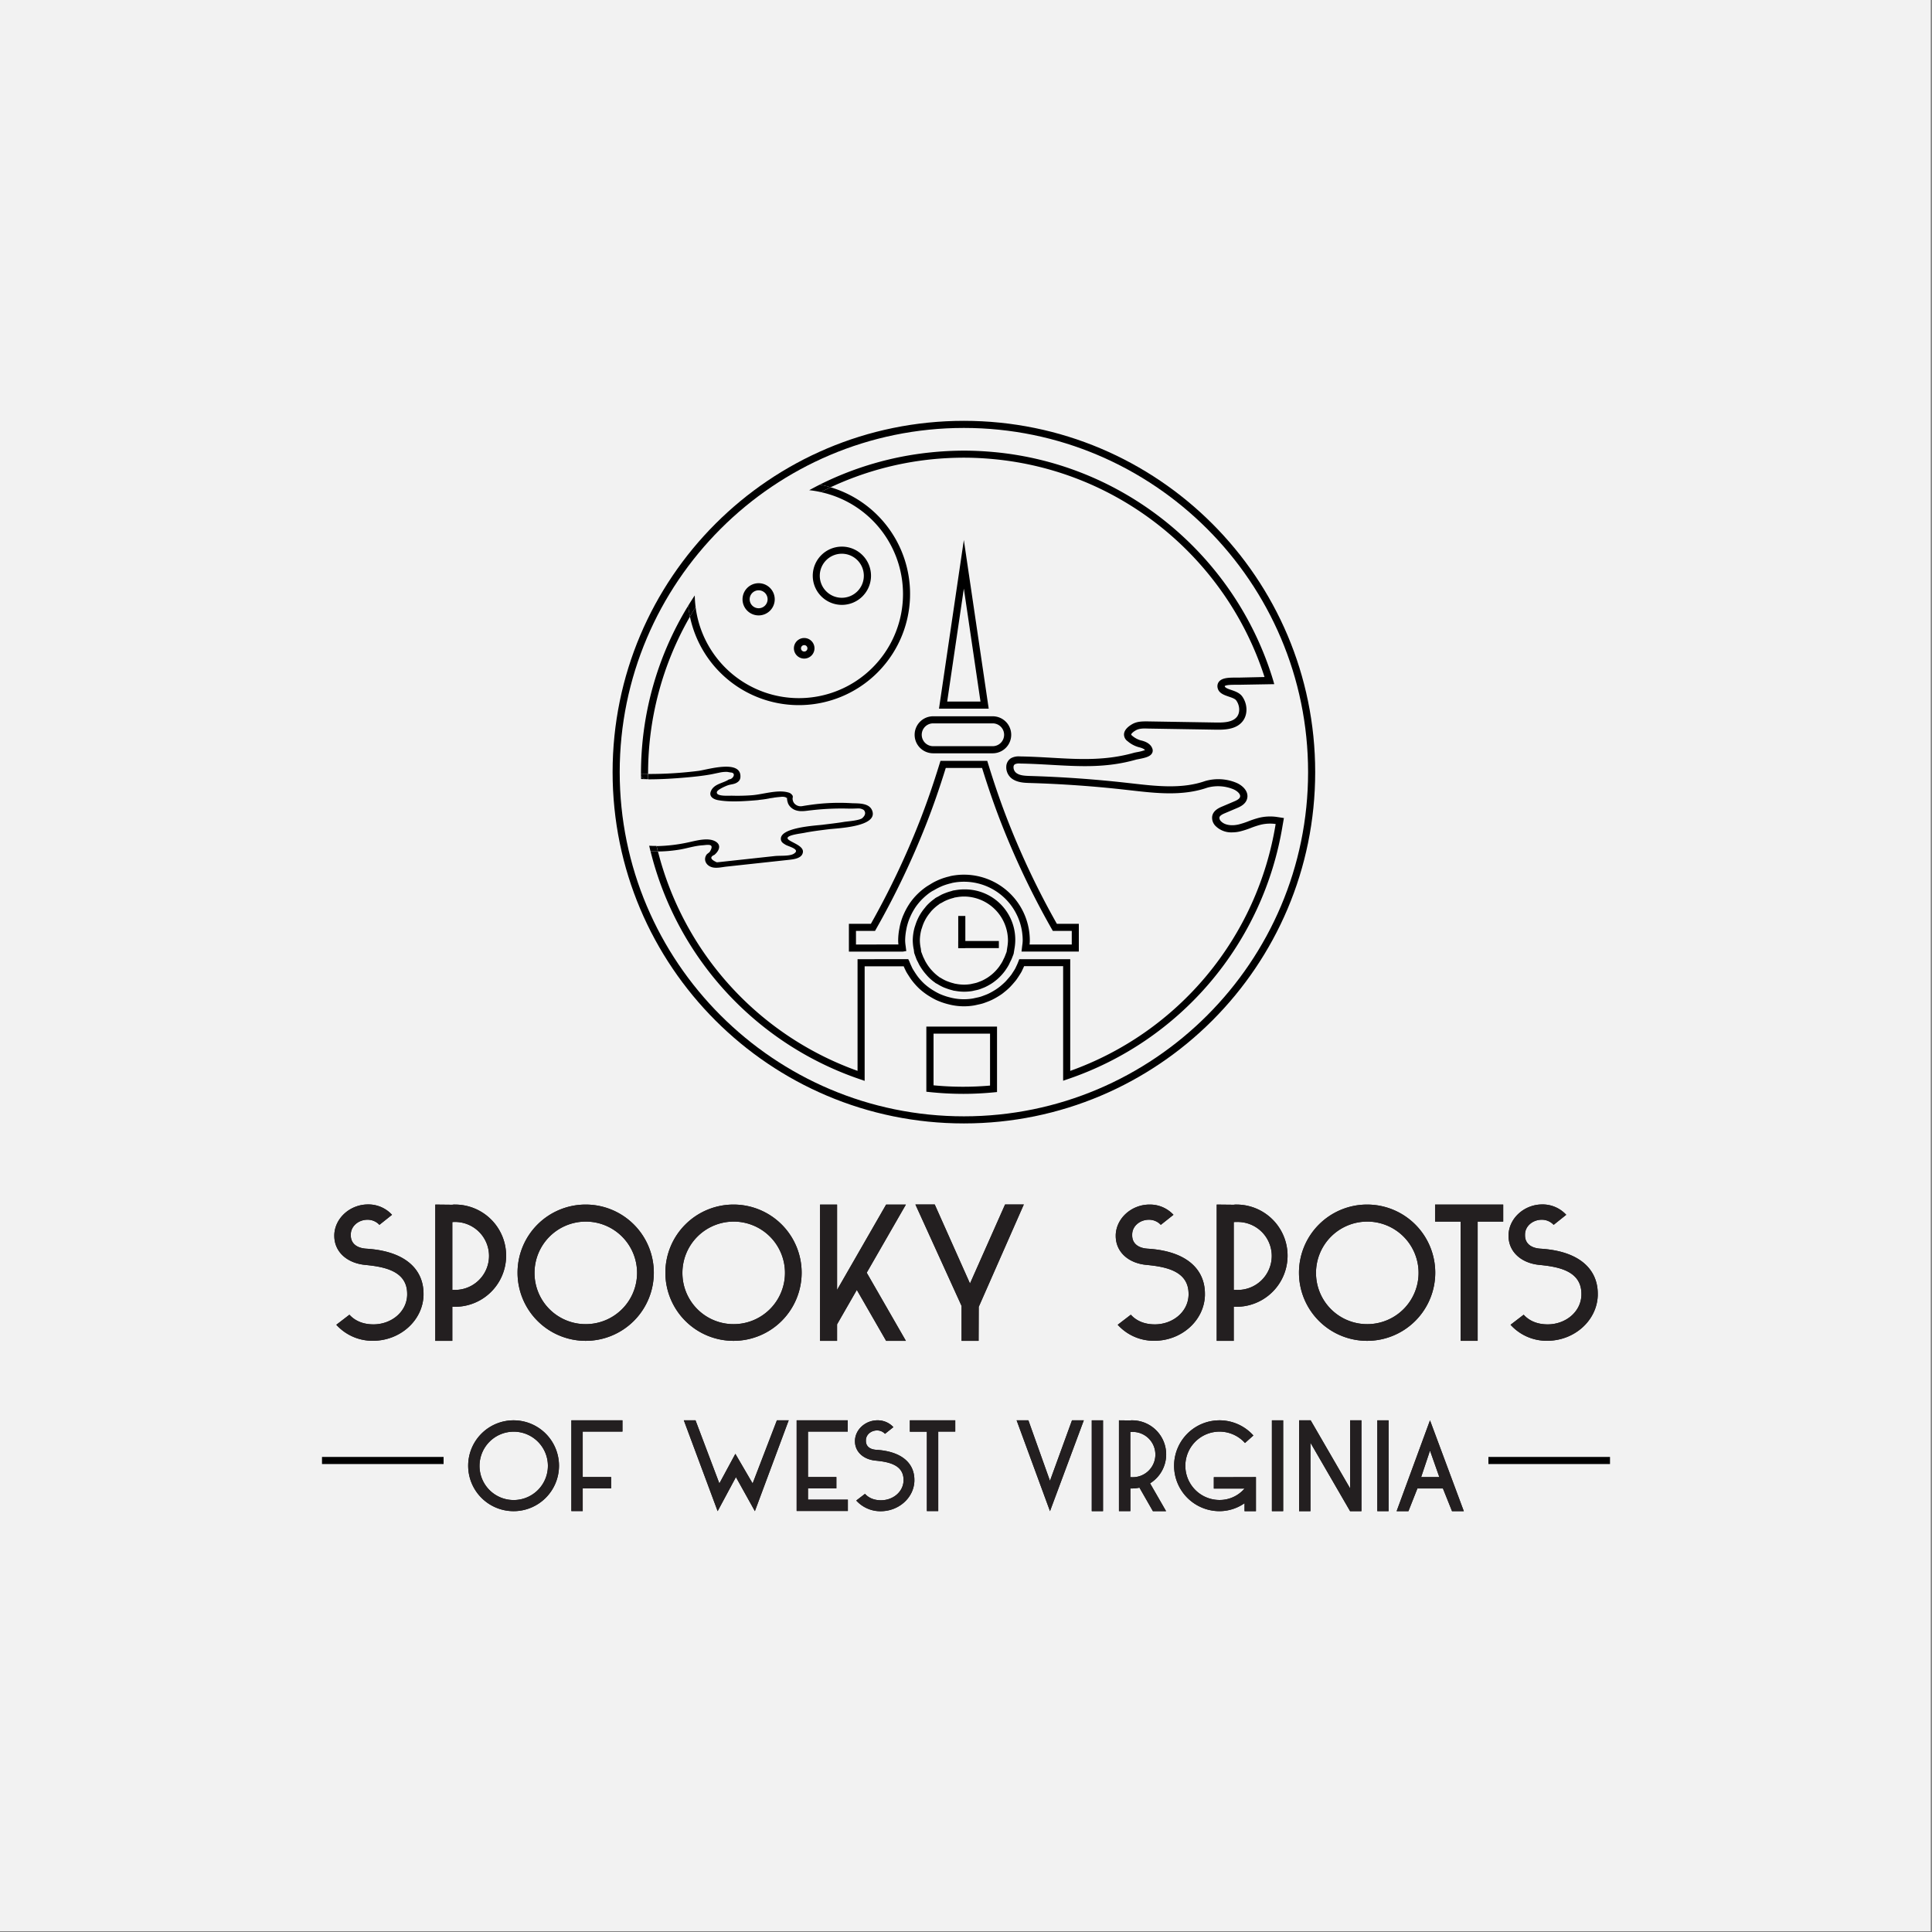 <svg id="Layer_1" data-name="Layer 1" xmlns="http://www.w3.org/2000/svg" viewBox="0 0 1200 1200"><rect x="0" y="0" width="1200" height="1200" fill="#808080" stroke="none"/><defs><style>.cls-1{fill:#f2f2f2;}.cls-2{fill:#231f20;}.cls-3{fill:#fff;}.cls-4{fill:none;}</style></defs><title>ss-logo</title><rect class="cls-1" x="-0.8" y="-0.5" width="1200" height="1200"/><path class="cls-2" d="M243.49,754.53l-7.83,6.24a10,10,0,0,0-7.41-3.17c-5.5,0-10.36,3.91-10.36,9.2v.53c0,4.66,3.28,7.83,9.62,8.25,24.34,1.49,35.55,12.91,35.55,28v1.06c-.53,15.66-14.6,28.14-31.42,28.14a30.27,30.27,0,0,1-22.75-9.94l8.15-6.25c3.6,4,8.78,6,14.92,6,11.11,0,20.63-7.72,20.94-18.19v-.74c0-14.18-14-16.83-26-18-11.22-1.06-19.26-8-19.26-18.09v-.53c.32-10.47,9.84-18.94,20.95-18.94A19.92,19.92,0,0,1,243.49,754.53Z"/><path class="cls-2" d="M270.36,748.18l10.58.11a8.18,8.18,0,0,1,1.69-.11,31.74,31.74,0,0,1,0,63.48h-1.69v21.16H270.36Zm10.58,10.9v42.11h1.69a21.11,21.11,0,1,0,0-42.22A8.18,8.18,0,0,0,280.94,759.08Z"/><path class="cls-2" d="M363.77,748.18a42.32,42.32,0,1,1-42.31,42.32A42.31,42.31,0,0,1,363.77,748.18Zm.11,74.27A31.85,31.85,0,1,0,332,790.61,31.73,31.73,0,0,0,363.88,822.45Z"/><path class="cls-2" d="M455.6,748.18a42.32,42.32,0,1,1-42.32,42.32A42.31,42.31,0,0,1,455.6,748.18Zm.11,74.27a31.85,31.85,0,1,0-31.85-31.84A31.74,31.74,0,0,0,455.71,822.45Z"/><path class="cls-2" d="M509.34,748.18h10.58v53l30.47-53h12.27L538.33,790.5l24.33,42.32H550.39l-18.2-31.63-12.27,21.37v10.26H509.34Z"/><path class="cls-2" d="M607.83,832.82H597.25V811.13l-28.67-63h12l21.9,49.09,21.79-49.09h11.64l-28,63.59Z"/><path class="cls-2" d="M728.86,754.53,721,760.77a10,10,0,0,0-7.41-3.17c-5.5,0-10.37,3.91-10.37,9.2v.53c0,4.66,3.28,7.83,9.63,8.25,24.33,1.49,35.55,12.91,35.55,28v1.06c-.53,15.66-14.6,28.14-31.42,28.14a30.25,30.25,0,0,1-22.75-9.94l8.15-6.25c3.59,4,8.78,6,14.91,6,11.11,0,20.63-7.72,20.95-18.19v-.74c0-14.18-14-16.83-26-18C701,784.68,693,777.7,693,767.65v-.53c.32-10.47,9.84-18.94,21-18.94A19.94,19.94,0,0,1,728.86,754.53Z"/><path class="cls-2" d="M755.72,748.18l10.58.11a8.23,8.23,0,0,1,1.69-.11,31.74,31.74,0,0,1,0,63.48H766.3v21.16H755.72Zm10.58,10.9v42.11H768A21.11,21.11,0,1,0,768,759,8.23,8.23,0,0,0,766.3,759.08Z"/><path class="cls-2" d="M849.14,748.18a42.32,42.32,0,1,1-42.32,42.32A42.31,42.31,0,0,1,849.14,748.18Zm.1,74.27a31.85,31.85,0,1,0-31.84-31.84A31.74,31.74,0,0,0,849.24,822.45Z"/><path class="cls-2" d="M891.35,748.18h42.32v10.58H917.8v74.06H907.22V758.76H891.35Z"/><path class="cls-2" d="M972.81,754.53,965,760.77a10,10,0,0,0-7.41-3.17c-5.5,0-10.37,3.91-10.37,9.2v.53c0,4.66,3.28,7.83,9.63,8.25,24.34,1.49,35.55,12.91,35.55,28v1.06c-.53,15.66-14.6,28.14-31.42,28.14a30.25,30.25,0,0,1-22.75-9.94l8.15-6.25c3.6,4,8.78,6,14.92,6,11.1,0,20.63-7.72,20.94-18.19v-.74c0-14.18-14-16.83-26-18-11.22-1.06-19.26-8-19.26-18.09v-.53c.32-10.47,9.84-18.94,20.95-18.94A19.92,19.92,0,0,1,972.81,754.53Z"/><path class="cls-2" d="M319,882.19a28.21,28.21,0,1,1-28.21,28.21A28.2,28.2,0,0,1,319,882.19Zm.07,49.51a21.23,21.23,0,1,0-21.22-21.23A21.16,21.16,0,0,0,319.05,931.7Z"/><path class="cls-2" d="M354.88,882.19h31.74v7H361.94v28.21h17.63v7.06H361.94v14.1h-7.06Z"/><path class="cls-2" d="M482.54,882.19h7.33l-21,56.42-11.77-21.16-11.36,21.16-21-56.42H432l14.81,39.21,9.94-18.4,10.72,18.4Z"/><path class="cls-2" d="M494.81,882.19h31.74v7H501.86v28.21h17.63v7.06H501.86v7h24.76v7.05H494.81Z"/><path class="cls-2" d="M554.9,886.42l-5.22,4.16a6.68,6.68,0,0,0-4.94-2.11c-3.67,0-6.91,2.61-6.91,6.13V895c0,3.1,2.19,5.22,6.42,5.5,16.22,1,23.69,8.6,23.69,18.69v.7c-.35,10.44-9.73,18.76-20.94,18.76A20.15,20.15,0,0,1,531.84,932l5.43-4.16c2.39,2.68,5.85,4,9.94,4,7.4,0,13.75-5.15,14-12.13v-.49c0-9.45-9.31-11.22-17.34-12-7.48-.71-12.84-5.36-12.84-12.06v-.35c.21-7,6.56-12.63,14-12.63A13.28,13.28,0,0,1,554.9,886.42Z"/><path class="cls-2" d="M565.12,882.19h28.21v7H582.76v49.37H575.7V889.24H565.12Z"/><path class="cls-2" d="M638.75,882.19l13.4,37.59,13.68-37.59h7.34l-21,56.42-20.73-56.42Z"/><path class="cls-2" d="M678.11,882.19h7v56.42h-7Z"/><path class="cls-2" d="M695,882.19l7.06.07a5.66,5.66,0,0,1,1.12-.07,21.16,21.16,0,0,1,11.15,39.14l9.94,17.28h-8.18L707.73,924a18.87,18.87,0,0,1-4.52.5h-1.12v14.1H695Zm7.06,7.27v28.06h1.12a14.07,14.07,0,1,0,0-28.13A5.66,5.66,0,0,0,702.09,889.46Z"/><path class="cls-2" d="M780.09,938.61H773v-4.93a27.34,27.34,0,0,1-15.59,4.93,28.21,28.21,0,1,1,21.09-47l-5.22,4.66a21.23,21.23,0,1,0-15.8,35.4A20.36,20.36,0,0,0,773,924.58H753.92v-7.06l26.17-.07Z"/><path class="cls-2" d="M790,882.19H797v56.42H790Z"/><path class="cls-2" d="M813.94,896.09v42.52h-7.05V882.19h7.19l24.48,42.25V882.19h7.05v56.42h-7.05Z"/><path class="cls-2" d="M855.48,882.19h7v56.42h-7Z"/><path class="cls-2" d="M874.81,938.61h-7.34l20.73-56.42,21,56.42h-7.33l-5.64-14.1H880.38Zm7.89-21.16H894L888.2,901Z"/><rect x="200" y="904.93" width="75.52" height="4.41"/><rect x="924.48" y="904.93" width="75.52" height="4.41"/><path class="cls-2" d="M243.49,754.53l-7.83,6.24a10,10,0,0,0-7.41-3.17c-5.5,0-10.36,3.91-10.36,9.2v.53c0,4.66,3.28,7.83,9.62,8.25,24.34,1.49,35.55,12.91,35.55,28v1.06c-.53,15.66-14.6,28.14-31.42,28.14a30.27,30.27,0,0,1-22.75-9.94l8.15-6.25c3.6,4,8.78,6,14.92,6,11.11,0,20.63-7.72,20.94-18.19v-.74c0-14.18-14-16.83-26-18-11.22-1.06-19.26-8-19.26-18.09v-.53c.32-10.47,9.84-18.94,20.95-18.94A19.92,19.92,0,0,1,243.49,754.53Z"/><path class="cls-2" d="M270.36,748.18l10.58.11a8.18,8.18,0,0,1,1.69-.11,31.74,31.74,0,0,1,0,63.48h-1.69v21.16H270.36Zm10.58,10.9v42.11h1.69a21.11,21.11,0,1,0,0-42.22A8.18,8.18,0,0,0,280.94,759.08Z"/><path class="cls-2" d="M363.77,748.18a42.32,42.32,0,1,1-42.31,42.32A42.31,42.31,0,0,1,363.77,748.18Zm.11,74.27A31.85,31.85,0,1,0,332,790.61,31.73,31.73,0,0,0,363.88,822.45Z"/><path class="cls-2" d="M455.6,748.18a42.32,42.32,0,1,1-42.32,42.32A42.31,42.31,0,0,1,455.6,748.18Zm.11,74.27a31.85,31.85,0,1,0-31.85-31.84A31.74,31.74,0,0,0,455.71,822.45Z"/><path class="cls-2" d="M509.34,748.18h10.58v53l30.47-53h12.27L538.33,790.5l24.33,42.32H550.39l-18.2-31.63-12.27,21.37v10.26H509.34Z"/><path class="cls-2" d="M607.83,832.82H597.25V811.13l-28.67-63h12l21.9,49.09,21.79-49.09h11.64l-28,63.59Z"/><path class="cls-2" d="M728.86,754.53,721,760.77a10,10,0,0,0-7.41-3.17c-5.5,0-10.37,3.91-10.37,9.2v.53c0,4.66,3.28,7.83,9.63,8.25,24.33,1.49,35.55,12.91,35.55,28v1.06c-.53,15.66-14.6,28.14-31.42,28.14a30.25,30.25,0,0,1-22.75-9.94l8.15-6.25c3.59,4,8.78,6,14.91,6,11.11,0,20.63-7.72,20.95-18.19v-.74c0-14.18-14-16.83-26-18C701,784.68,693,777.7,693,767.65v-.53c.32-10.47,9.84-18.94,21-18.94A19.94,19.94,0,0,1,728.86,754.53Z"/><path class="cls-2" d="M755.72,748.18l10.58.11a8.23,8.23,0,0,1,1.69-.11,31.74,31.74,0,0,1,0,63.48H766.3v21.16H755.72Zm10.58,10.9v42.11H768A21.11,21.11,0,1,0,768,759,8.23,8.23,0,0,0,766.3,759.08Z"/><path class="cls-2" d="M849.14,748.18a42.32,42.32,0,1,1-42.32,42.32A42.31,42.31,0,0,1,849.14,748.18Zm.1,74.27a31.85,31.85,0,1,0-31.84-31.84A31.74,31.74,0,0,0,849.24,822.45Z"/><path class="cls-2" d="M891.35,748.18h42.32v10.58H917.8v74.06H907.22V758.76H891.35Z"/><path class="cls-2" d="M972.81,754.53,965,760.77a10,10,0,0,0-7.41-3.17c-5.5,0-10.37,3.91-10.37,9.2v.53c0,4.66,3.28,7.83,9.63,8.25,24.34,1.49,35.55,12.91,35.55,28v1.06c-.53,15.66-14.6,28.14-31.42,28.14a30.25,30.25,0,0,1-22.75-9.94l8.15-6.25c3.6,4,8.78,6,14.92,6,11.1,0,20.63-7.72,20.94-18.19v-.74c0-14.18-14-16.83-26-18-11.22-1.06-19.26-8-19.26-18.09v-.53c.32-10.47,9.84-18.94,20.95-18.94A19.92,19.92,0,0,1,972.81,754.53Z"/><path class="cls-2" d="M319,882.19a28.21,28.21,0,1,1-28.21,28.21A28.2,28.2,0,0,1,319,882.19Zm.07,49.51a21.23,21.23,0,1,0-21.22-21.23A21.16,21.16,0,0,0,319.05,931.7Z"/><path class="cls-2" d="M354.88,882.19h31.74v7H361.94v28.21h17.63v7.06H361.94v14.1h-7.06Z"/><path class="cls-2" d="M482.54,882.19h7.33l-21,56.42-11.77-21.16-11.36,21.16-21-56.42H432l14.81,39.21,9.94-18.4,10.72,18.4Z"/><path class="cls-2" d="M494.81,882.19h31.74v7H501.86v28.21h17.63v7.06H501.86v7h24.76v7.05H494.81Z"/><path class="cls-2" d="M554.9,886.42l-5.22,4.16a6.68,6.68,0,0,0-4.94-2.11c-3.67,0-6.91,2.61-6.91,6.13V895c0,3.1,2.19,5.22,6.42,5.5,16.22,1,23.69,8.6,23.69,18.69v.7c-.35,10.44-9.73,18.76-20.94,18.76A20.15,20.15,0,0,1,531.84,932l5.43-4.16c2.39,2.68,5.85,4,9.94,4,7.4,0,13.75-5.15,14-12.13v-.49c0-9.45-9.31-11.22-17.34-12-7.48-.71-12.84-5.36-12.84-12.06v-.35c.21-7,6.56-12.63,14-12.63A13.28,13.28,0,0,1,554.9,886.42Z"/><path class="cls-2" d="M565.12,882.19h28.21v7H582.76v49.37H575.7V889.24H565.12Z"/><path class="cls-2" d="M638.75,882.19l13.4,37.59,13.68-37.59h7.34l-21,56.42-20.73-56.42Z"/><path class="cls-2" d="M678.11,882.19h7v56.42h-7Z"/><path class="cls-2" d="M695,882.19l7.06.07a5.66,5.66,0,0,1,1.12-.07,21.16,21.16,0,0,1,11.15,39.14l9.94,17.28h-8.18L707.73,924a18.87,18.87,0,0,1-4.52.5h-1.12v14.1H695Zm7.06,7.27v28.06h1.12a14.07,14.07,0,1,0,0-28.13A5.66,5.66,0,0,0,702.09,889.46Z"/><path class="cls-2" d="M780.09,938.61H773v-4.93a27.34,27.34,0,0,1-15.59,4.93,28.21,28.21,0,1,1,21.09-47l-5.22,4.66a21.23,21.23,0,1,0-15.8,35.4A20.36,20.36,0,0,0,773,924.58H753.92v-7.06l26.17-.07Z"/><path class="cls-2" d="M790,882.19H797v56.42H790Z"/><path class="cls-2" d="M813.94,896.09v42.52h-7.05V882.19h7.19l24.48,42.25V882.19h7.05v56.42h-7.05Z"/><path class="cls-2" d="M855.48,882.19h7v56.42h-7Z"/><path class="cls-2" d="M874.81,938.61h-7.34l20.73-56.42,21,56.42h-7.33l-5.64-14.1H880.38Zm7.89-21.16H894L888.2,901Z"/><path d="M598.69,265.8c117.88,0,213.79,95.9,213.79,213.78S716.57,693.37,598.69,693.37,384.91,597.46,384.91,479.58,480.81,265.8,598.69,265.8m0-4.41c-120.5,0-218.19,97.69-218.19,218.19s97.69,218.2,218.19,218.2,218.2-97.69,218.2-218.2S719.2,261.39,598.69,261.39Z"/><path class="cls-3" d="M598.66,335.39,583.22,440.17h30.89Zm0,30.22L609,435.76H588.32Z"/><path d="M598.66,335.39,583.22,440.17h30.89L598.66,335.39ZM588.32,435.76l10.34-70.15L609,435.76Z"/><path class="cls-3" d="M616.59,444.89h-37a11.49,11.49,0,0,0,0,23h37a11.49,11.49,0,0,0,0-23Zm0,18.57h-37a7.08,7.08,0,0,1,0-14.16h37a7.08,7.08,0,0,1,0,14.16Z"/><path d="M616.59,444.89h-37a11.49,11.49,0,0,0,0,23h37a11.49,11.49,0,0,0,0-23Zm-37,18.57a7.08,7.08,0,0,1,0-14.16h37a7.08,7.08,0,0,1,0,14.16Z"/><path class="cls-3" d="M613.66,474.14l-.47-1.55H584.14l-.48,1.55c-4.21,13.66-8.25,25.27-12.68,36.53a505.13,505.13,0,0,1-30.06,63.12H527.26v17.27l33.58,0,2.08-.34-.42-3.29a24.39,24.39,0,0,1-.29-3.21,36.39,36.39,0,0,1,.66-6.57l.24-1.3a37.17,37.17,0,0,1,1.86-6l.44-1a39.17,39.17,0,0,1,3.11-5.69,37,37,0,0,1,4.09-5l.72-.7a37.52,37.52,0,0,1,4.23-3.52c.58-.41,1.19-.78,1.8-1.14L580,553a33.65,33.65,0,0,1,3.17-1.73c.79-.37,1.58-.75,2.39-1.07a39.14,39.14,0,0,1,5.08-1.57,7.37,7.37,0,0,0,.85-.24,36.46,36.46,0,0,1,43.72,35.76,22.8,22.8,0,0,1-.3,3.21l-.43,3.67h35.6V573.79H656.44a501.22,501.22,0,0,1-30-62.88C622,499.58,617.9,487.89,613.66,474.14ZM653.87,578.2h11.77v8.45l-26.22,0a20.55,20.55,0,0,0,.17-2.49,40.91,40.91,0,0,0-49-40.08,9.43,9.43,0,0,0-.94.27,38.66,38.66,0,0,0-5.7,1.76c-.92.35-1.8.77-2.68,1.18-1.22.59-2.41,1.24-3.58,2l-.58.35c-.71.43-1.43.86-2.12,1.35a43.66,43.66,0,0,0-4.85,4l-.68.67a40.47,40.47,0,0,0-4.54,5.5l-.29.46a41.68,41.68,0,0,0-3.38,6.27l-.35.77a39.55,39.55,0,0,0-2.08,6.68l-.27,1.44a40.12,40.12,0,0,0-.74,7.38,22.43,22.43,0,0,0,.16,2.47H531.67V578.2H543.5l.63-1.12a509.52,509.52,0,0,0,31-64.79c4.31-10.94,8.24-22.19,12.31-35.3h22.54c4.1,13.2,8.05,24.53,12.39,35.53a505.37,505.37,0,0,0,30.92,64.57Z"/><path d="M613.19,472.59H584.14l-.48,1.55c-4.21,13.66-8.25,25.27-12.68,36.53a505.13,505.13,0,0,1-30.06,63.12H527.26v17.27l33.58,0,2.08-.34-.42-3.29a24.39,24.39,0,0,1-.29-3.21,36.39,36.39,0,0,1,.66-6.57l.24-1.3a37.17,37.17,0,0,1,1.86-6l.44-1a39.17,39.17,0,0,1,3.11-5.69,37,37,0,0,1,4.09-5l.72-.7a37.52,37.52,0,0,1,4.23-3.52c.58-.41,1.19-.78,1.8-1.14L580,553a33.65,33.65,0,0,1,3.17-1.73c.79-.37,1.58-.75,2.39-1.07a39.14,39.14,0,0,1,5.08-1.57,7.37,7.37,0,0,0,.85-.24,36.46,36.46,0,0,1,43.72,35.76,22.8,22.8,0,0,1-.3,3.21l-.43,3.67h35.6V573.79H656.44a501.22,501.22,0,0,1-30-62.88c-4.47-11.33-8.52-23-12.76-36.77l-.47-1.55ZM531.67,586.65V578.2H543.5l.63-1.12a509.52,509.52,0,0,0,31-64.79c4.31-10.94,8.24-22.19,12.31-35.3h22.54c4.1,13.2,8.05,24.53,12.39,35.53a505.37,505.37,0,0,0,30.92,64.57l.63,1.11h11.77v8.45l-26.22,0a20.55,20.55,0,0,0,.17-2.49,40.91,40.91,0,0,0-49-40.08,9.43,9.43,0,0,0-.94.27,38.66,38.66,0,0,0-5.7,1.76c-.92.35-1.8.77-2.68,1.18-1.22.59-2.41,1.24-3.58,2l-.58.35c-.71.43-1.43.86-2.12,1.35a43.66,43.66,0,0,0-4.85,4l-.68.67a40.47,40.47,0,0,0-4.54,5.5l-.29.46a41.68,41.68,0,0,0-3.38,6.27l-.35.77a39.55,39.55,0,0,0-2.08,6.68l-.27,1.44a40.12,40.12,0,0,0-.74,7.38,22.43,22.43,0,0,0,.16,2.47Z"/><path class="cls-3" d="M598.69,552.41a32.32,32.32,0,0,0-5.75.57l-.64.07a12.7,12.7,0,0,0-1.41.43,32.84,32.84,0,0,0-3.2,1c-.83.32-1.66.64-2.45,1s-1.33.7-2.26,1.23l-.67.35a13.67,13.67,0,0,0-1.42.8,1.75,1.75,0,0,0-.39.35,30.64,30.64,0,0,0-4.76,4.11c-.41.44-.78.9-1.15,1.37l-.42.52a30.4,30.4,0,0,0-2.64,3.73c-.45.74-.87,1.51-1.25,2.3a31.65,31.65,0,0,0-1.76,4.46l-.21.61c-.17.54-.35,1.07-.47,1.61a31.18,31.18,0,0,0-.92,7.26,31.61,31.61,0,0,0,.5,5,1.9,1.9,0,0,0,.13.48l.28,2.27,1.29,3.55c.28.71.61,1.39,1,2.06l.38.78a4.9,4.9,0,0,0,.4.82,34.26,34.26,0,0,0,4,5.77c.25.3.52.57.87,1a27.65,27.65,0,0,0,4.84,4.3l.42.35a8.59,8.59,0,0,0,1,.52,32.16,32.16,0,0,0,3.79,2.06c.5.23,1,.42,1.67.66a35.16,35.16,0,0,0,4.11,1.29,5.91,5.91,0,0,0,.82.24,4.19,4.19,0,0,0,.63.07,31.84,31.84,0,0,0,5.77.57,32.73,32.73,0,0,0,4.64-.34c.51-.08,1-.19,1.49-.31l1-.22c.64-.13,1.27-.27,1.92-.46.9-.27,1.77-.62,3-1.11.34-.13.69-.26,1-.42a34.87,34.87,0,0,0,3.14-1.68l.59-.35a30.65,30.65,0,0,0,2.91-2.1l.51-.41a30.86,30.86,0,0,0,2.56-2.41l.56-.6a33.76,33.76,0,0,0,2.19-2.69l.6-.89c.6-.88,1.17-1.78,1.82-3a7.83,7.83,0,0,0,.38-.87l.29-.57c.34-.67.68-1.35,1-2.07l1.16-3,.54-3.27a31.26,31.26,0,0,0-31.28-36.79Zm26.92,36.1-.39,2.63-1.07,2.76a15,15,0,0,1-.78,1.67l-.74,1.56a29.15,29.15,0,0,1-1.61,2.56l-.37.57c-.59.81-1.23,1.57-1.87,2.29l-.49.53a27.78,27.78,0,0,1-2.23,2.1l-.51.4a25.8,25.8,0,0,1-2.39,1.73l-.79.46a24.93,24.93,0,0,1-2.45,1.3c-.24.12-.5.21-.75.31l-.47.18c-.75.3-1.49.6-2.25.83-.51.15-1,.25-1.56.37l-1.09.24a10.4,10.4,0,0,1-1.11.23,25.21,25.21,0,0,1-8.93-.19l-.81-.13a6.41,6.41,0,0,0-.67-.21,28.14,28.14,0,0,1-3.51-1.11c-.43-.16-.87-.32-1.27-.5a27.88,27.88,0,0,1-3.24-1.76,1.32,1.32,0,0,0-.54-.23h0l-.41-.34a26.61,26.61,0,0,1-4.47-4c-.22-.23-.44-.46-.63-.69a29.82,29.82,0,0,1-3.62-5.35l-.54-1.15a18,18,0,0,1-.78-1.66l-1.06-2.77-.26-2.08a3.16,3.16,0,0,0-.14-.55,27.76,27.76,0,0,1-.44-4.33,27,27,0,0,1,.8-6.26c.09-.41.23-.8.36-1.2l.23-.7a26.83,26.83,0,0,1,1.51-3.83c.33-.67.69-1.34,1.08-2a25.68,25.68,0,0,1,2.28-3.2l.46-.59c.29-.35.56-.71.88-1a27.75,27.75,0,0,1,4.13-3.57,1.85,1.85,0,0,0,.34-.3,7.58,7.58,0,0,1,.88-.49c.31-.15.6-.3,1.16-.62s1.1-.63,1.68-.9,1.41-.61,2.11-.88c.9-.33,1.82-.61,2.75-.85.26-.07.51-.15.76-.24a2.23,2.23,0,0,1,.44-.13l.57-.06a27,27,0,0,1,4.94-.51,27.39,27.39,0,0,1,27.36,27.37A27.76,27.76,0,0,1,625.61,588.51Z"/><path d="M598.69,552.41a32.32,32.32,0,0,0-5.75.57l-.64.07a12.7,12.7,0,0,0-1.41.43,32.84,32.84,0,0,0-3.2,1c-.83.32-1.66.64-2.45,1s-1.33.7-2.26,1.23l-.67.35a13.67,13.67,0,0,0-1.42.8,1.75,1.75,0,0,0-.39.35,30.64,30.64,0,0,0-4.76,4.11c-.41.44-.78.9-1.15,1.37l-.42.52a30.4,30.4,0,0,0-2.64,3.73c-.45.74-.87,1.51-1.25,2.3a31.65,31.65,0,0,0-1.76,4.46l-.21.61c-.17.54-.35,1.07-.47,1.61a31.18,31.18,0,0,0-.92,7.26,31.61,31.61,0,0,0,.5,5,1.9,1.9,0,0,0,.13.48l.28,2.27,1.29,3.55c.28.71.61,1.39,1,2.06l.38.78a4.9,4.9,0,0,0,.4.82,34.26,34.26,0,0,0,4,5.77c.25.3.52.57.87,1a27.65,27.65,0,0,0,4.84,4.3l.42.35a8.59,8.59,0,0,0,1,.52,32.16,32.16,0,0,0,3.79,2.06c.5.23,1,.42,1.67.66a35.16,35.16,0,0,0,4.11,1.29,5.91,5.91,0,0,0,.82.24,4.19,4.19,0,0,0,.63.07,31.84,31.84,0,0,0,5.77.57,32.73,32.73,0,0,0,4.64-.34c.51-.08,1-.19,1.49-.31l1-.22c.64-.13,1.27-.27,1.92-.46.9-.27,1.77-.62,3-1.11.34-.13.69-.26,1-.42a34.87,34.87,0,0,0,3.14-1.68l.59-.35a30.65,30.65,0,0,0,2.91-2.1l.51-.41a30.86,30.86,0,0,0,2.56-2.41l.56-.6a33.76,33.76,0,0,0,2.19-2.69l.6-.89c.6-.88,1.17-1.78,1.82-3a7.83,7.83,0,0,0,.38-.87l.29-.57c.34-.67.68-1.35,1-2.07l1.16-3,.54-3.27a31.26,31.26,0,0,0-31.28-36.79Zm-15,54.69-.41-.34a26.61,26.61,0,0,1-4.47-4c-.22-.23-.44-.46-.63-.69a29.82,29.82,0,0,1-3.62-5.35l-.54-1.15a18,18,0,0,1-.78-1.66l-1.06-2.77-.26-2.08a4.43,4.43,0,0,0-.13-.55,26.62,26.62,0,0,1-.45-4.33,27,27,0,0,1,.8-6.26c.09-.41.23-.8.36-1.2l.23-.7a26.83,26.83,0,0,1,1.51-3.83c.33-.67.69-1.34,1.08-2a25.68,25.68,0,0,1,2.28-3.2l.46-.59c.29-.35.56-.71.88-1a27.75,27.75,0,0,1,4.13-3.57,1.85,1.85,0,0,0,.34-.3,7.58,7.58,0,0,1,.88-.49c.31-.15.6-.3,1.16-.62s1.1-.63,1.68-.9,1.41-.61,2.11-.88c.9-.33,1.82-.61,2.75-.85.26-.07.51-.15.76-.24a2.23,2.23,0,0,1,.44-.13l.57-.06a27,27,0,0,1,4.94-.51,27.39,27.39,0,0,1,27.36,27.37,27.76,27.76,0,0,1-.44,4.33l-.39,2.63-1.07,2.76a15,15,0,0,1-.78,1.67l-.74,1.56a29.15,29.15,0,0,1-1.61,2.56l-.37.57c-.59.81-1.23,1.57-1.87,2.29l-.49.53a27.78,27.78,0,0,1-2.23,2.1l-.51.4a25.8,25.8,0,0,1-2.39,1.73l-.79.46a24.93,24.93,0,0,1-2.45,1.3c-.24.12-.5.21-.75.31l-.47.18c-.75.3-1.49.6-2.25.83-.51.15-1,.25-1.56.37l-1.09.24a10.4,10.4,0,0,1-1.11.23,26.94,26.94,0,0,1-3.92.31,27.38,27.38,0,0,1-5-.5l-.81-.13a6.41,6.41,0,0,0-.67-.21,28.14,28.14,0,0,1-3.51-1.11c-.43-.16-.87-.32-1.27-.5a27.88,27.88,0,0,1-3.24-1.76,1.32,1.32,0,0,0-.54-.23Z"/><path d="M598.37,679.41a201.2,201.2,0,0,1-21-1.11l-2-.21V637.62h43.9v40.67l-2,.19C610.84,679.1,604.46,679.41,598.37,679.41Zm-18.53-5.3a191.08,191.08,0,0,0,35.09.16V642H579.84Z"/><path class="cls-4" d="M536.13,502.82a5.82,5.82,0,0,0-3.1-.8c-2.07-.21-3.87.16-5.94.1,2.07.06,4.19.08,6.26.3Z"/><path class="cls-4" d="M489.65,499.53a7.09,7.09,0,0,0,.82,1.18A7.09,7.09,0,0,1,489.65,499.53Z"/><path class="cls-4" d="M485.11,494.85a7.78,7.78,0,0,1,3,.36A5.91,5.91,0,0,0,485.11,494.85Z"/><path d="M402.54,480.45a194.87,194.87,0,0,1,26-97.44,67,67,0,0,1-1.07-6.83,199.25,199.25,0,0,0-29.34,104.27v.12c1.47,0,2.94.07,4.41.08Z"/><path d="M541.67,503.34c-1.89-4.67-8.43-4.29-12.49-4.45a127.38,127.38,0,0,0-25,.91c-2.48.33-4.52.66-5.91.9a5.23,5.23,0,0,1-5.07-1.9,4.94,4.94,0,0,1-.91-3,2.66,2.66,0,0,0,.13-.89,3,3,0,0,0-.06-.59,4.16,4.16,0,0,0-2.78-2.11c-6.55-1.92-15.81,1.2-22.37,1.71a118.37,118.37,0,0,1-12.49.3c-1.8-.05-10.43.67-9.41-2.42.47-1.43,5.49-3.6,6.67-4,1.56-.57,3.4-.63,4.89-1.29s2.82-1.72,3-3.61c1-11.61-20.83-4.73-26-4.1a243.16,243.16,0,0,1-31.26,1.93c0,1.12,0,2.22.07,3.33,7.95,0,15.92-.49,23.82-1.19,4.79-.42,9.59-.94,14.33-1.75,1.9-.32,3.76-.78,5.64-1.14a19.9,19.9,0,0,1,5.21-.55l2.17.37c3.7.2,1.43,4.29-1.07,4.28-3.5,2.45-9.18,2.64-11.19,7.24-1.48,3.39,1.53,5.14,4.39,5.66,6.49,1.18,13.68.8,20.21.35,3.23-.22,6.44-.61,9.65-1.05a75,75,0,0,1,9.34-1.35,5.91,5.91,0,0,1,3,.36,2.1,2.1,0,0,1,.87.55c-.34-.42.2,2.48.24,2.62a5.39,5.39,0,0,0,.47,1.15,7.09,7.09,0,0,0,.82,1.18,8.14,8.14,0,0,0,3.56,2.44c3.23,1.16,6.82.32,10.1,0q6.24-.71,12.51-.94c3.48-.13,7-.14,10.45-.05,2.07.06,3.88-.07,5.94-.1a5.82,5.82,0,0,1,3.1.8l.17.12c.06.05.13.08.18.13,1.15,1.36,1,3-.68,4.63-1.24,1.8-9.5,2.32-11.63,2.67-4.45.74-8.94,1.22-13.42,1.79-4.23.53-27.69,1.7-25.75,9.57.36,1.45,1.63,2.11,2.76,2.82,1.85,1.16,9.88,2.87,5,5.69-2.65,1.53-8.46,1-11.59,1.34l-14,1.52-14,1.52-4.3.47c-1.25.15-2.49.28-3.74.38q-6-2.64-1.49-4.64c2.51-2.11,4.52-5.63,1.13-8-4.48-3.11-12.32-.83-17.15.21a100.1,100.1,0,0,1-19.89,2.37c.26,1.12.56,2.22.84,3.34a85.65,85.65,0,0,0,13.92-1.25c4.53-.81,9-2.27,13.62-2.58,3.13-.21,7.9-1.47,4.74,3.84-.48.81-1.66,1.25-2.22,2.12-1.9,3-.24,6.32,3,7.49,2.89,1.07,6.52.1,9.44-.22l12.9-1.4q12.92-1.39,25.81-2.8c3-.34,8.39-.84,8.82-4.86.51-4.69-10.67-6.7-9.46-9,.92-1.71,8.29-2.51,10.27-2.91,5.07-1,10.21-1.62,15.34-2.26S545.85,513.6,541.67,503.34Z"/><path d="M475.77,496.2c3.07-.49,6.71-1.21,9.34-1.35A75,75,0,0,0,475.77,496.2Z"/><path d="M489.18,498.38c0-.14-.58-3-.24-2.62a2.1,2.1,0,0,0-.87-.55,1.05,1.05,0,0,1,.48.42C488.73,496,488.68,496.7,489.18,498.38Z"/><path d="M489.65,499.53a5.39,5.39,0,0,1-.47-1.15,6.06,6.06,0,0,0,.43,1.1Z"/><path d="M466.12,497.25a92.72,92.72,0,0,0,9.65-1.05C472.56,496.64,469.35,497,466.12,497.25Z"/><path d="M398.13,480.57c0,.53,0,1.05,0,1.59l2.1,1.77c.78,0,1.56.05,2.35.05,0-1.11-.07-2.21-.07-3.33C401.07,480.64,399.6,480.61,398.13,480.57Z"/><path d="M407.75,525.42c-1.49,0-3,0-4.53-.11.26,1.14.52,2.27.8,3.4,1.53.06,3.05.06,4.57,0C408.31,527.64,408,526.54,407.75,525.42Z"/><path d="M398.2,483.88l2.06.05-2.1-1.77C398.17,482.73,398.19,483.3,398.2,483.88Z"/><path d="M560.87,368.86a64.66,64.66,0,0,1-128.81,8.21c-1.22,1.95-2.37,3.95-3.52,5.94a69.09,69.09,0,1,0,87.38-80.34q-3.07,1.44-6.1,3A64.78,64.78,0,0,1,560.87,368.86Z"/><path d="M432.06,377.07a61.83,61.83,0,0,1-.53-7.24c-1.39,2.09-2.75,4.2-4.06,6.35a67,67,0,0,0,1.07,6.83C429.69,381,430.84,379,432.06,377.07Z"/><path d="M509.82,305.65q3-1.54,6.1-3A67.89,67.89,0,0,0,509.2,301c-2.22,1.11-4.4,2.28-6.58,3.47A62.8,62.8,0,0,1,509.82,305.65Z"/><path d="M471.2,366.65a5.57,5.57,0,1,1-5.57,5.57,5.58,5.58,0,0,1,5.57-5.57m0-4.41a10,10,0,1,0,10,10,10,10,0,0,0-10-10Z"/><path d="M522.86,343.93a13.68,13.68,0,1,1-13.68,13.68,13.69,13.69,0,0,1,13.68-13.68m0-4.41A18.09,18.09,0,1,0,541,357.61a18.09,18.09,0,0,0-18.09-18.09Z"/><path d="M499.51,400.69a2,2,0,1,1-2,2,2,2,0,0,1,2-2m0-4.41a6.39,6.39,0,1,0,6.38,6.39,6.39,6.39,0,0,0-6.38-6.39Z"/><path d="M793,507.41a29.75,29.75,0,0,0-10.78.48,56.1,56.1,0,0,0-6.68,2.17,50.46,50.46,0,0,1-6.36,2.06c-4.54,1-8.57.28-10.78-2a3,3,0,0,1-1-2.39c.23-1.16,2-2.06,3.6-2.71l7.06-3c1.91-.8,5.46-2.29,6.48-5.7,1.36-4.5-2.53-8.42-6.72-10.16a29.19,29.19,0,0,0-19.4-1v0c-14.37,5-30.29,3.15-45.69,1.39l-2.62-.29c-19.95-2.25-40.24-3.69-60.31-4.29-3.66-.11-6.63-.32-8.72-2a4.52,4.52,0,0,1-1.56-3.61,2,2,0,0,1,.86-1.68,6.33,6.33,0,0,1,3.17-.43c6.71.1,13.19.47,19.46.82,17.72,1,34.44,2,52.79-3.3l1.24-.24c4.17-.81,7.22-1.53,8.44-3.56a3.39,3.39,0,0,0,.34-2.78c-1.19-3.91-5.81-5-7.33-5.35a14.09,14.09,0,0,1-5.31-2.9c-.43-.34-.58-.6-.58-.68,0-.46,1-1.61,3.07-2.74s4.73-1.09,7.13-1l42.49.7c6.38.13,12.83-.47,16.57-5.26,3.21-4.1,3.11-10.54-.24-15.31-1.63-2.32-4.45-3.28-6.94-4.13-1.78-.6-3.8-1.29-4-2.33.67-.9,5.31-.86,7.07-.87.67,0,1.31,0,1.88,0l21.83-.38-.65-2.29c-23.14-76.71-91.08-134.17-173.27-141.84-6.18-.57-12.43-.9-18.76-.9A203.09,203.09,0,0,0,578,281,199.08,199.08,0,0,0,509.2,301a67.89,67.89,0,0,1,6.72,1.64,194.84,194.84,0,0,1,62-17.27,200.24,200.24,0,0,1,20.74-1.1c6.33,0,12.58.34,18.76.93,79,7.53,144.45,62.1,168,135.31l-16,.36c-.52,0-1.12,0-1.76,0-4,0-8.4,0-10.48,2.46a4.52,4.52,0,0,0-.9,3.89c.68,3.33,4,4.45,6.88,5.44,1.94.66,4,1.34,4.75,2.48,2.23,3.17,2.38,7.5.38,10.07-2.69,3.43-8.11,3.64-13,3.56l-42.48-.7c-2.82,0-6.3-.09-9.34,1.58-2.29,1.27-5.08,3.38-5.32,6.23a5.1,5.1,0,0,0,2.23,4.5,18,18,0,0,0,7,3.73c1.94.46,3.22,1.06,3.81,1.78a29.3,29.3,0,0,1-5.08,1.3l-1.46.29c-17.8,5.1-34.16,4.17-51.49,3.18-6.31-.36-12.84-.73-19.65-.83a10,10,0,0,0-5.49,1.06,6.35,6.35,0,0,0-3,5.18,8.86,8.86,0,0,0,3.24,7.36c3.4,2.66,8,2.8,11.31,2.9,19.95.59,40.12,2,59.95,4.26l2.61.29c15.91,1.82,32.37,3.69,47.7-1.63v0a25,25,0,0,1,16.18.95c2.09.86,4.77,2.93,4.2,4.82-.38,1.25-2.13,2.14-4,2.91l-7.06,3c-1.79.76-5.5,2.32-6.21,5.92a7.18,7.18,0,0,0,2.18,6.3A13.79,13.79,0,0,0,765.33,517a21.75,21.75,0,0,0,4.78-.56,54.31,54.31,0,0,0,6.92-2.23,53.82,53.82,0,0,1,6.16-2,25,25,0,0,1,9.14-.41A196.1,196.1,0,0,1,664.74,665.15V595.77H633.09l-.55,1.4c-.38,1-.79,2-1.27,2.94l-.29.64c-.12.25-.23.51-.37.76-.42.78-.9,1.51-1.57,2.53l-.31.48c-.31.48-.61,1-1,1.41-.53.71-1.11,1.37-1.85,2.21-.51.59-1,1.18-1.56,1.73s-1.26,1.19-1.91,1.76-1.31,1.12-2,1.64-1.37,1-2.08,1.45-1.5.93-2.27,1.36-1.45.79-2.21,1.15-1.7.72-2.91,1.17c-.63.25-1.26.48-1.9.68-1,.3-2.05.52-3.08.73l-.78.17a12,12,0,0,1-1.22.25,33.46,33.46,0,0,1-11.94-.25c-.51-.09-1-.22-1.49-.34l-.65-.17a34.91,34.91,0,0,1-4-1.24c-.82-.3-1.64-.63-2.44-1a34.38,34.38,0,0,1-3.28-1.77,36.44,36.44,0,0,1-6.37-4.71l-.4-.4a35.56,35.56,0,0,1-2.79-3.07c-.35-.44-.7-.88-1-1.33-.59-.8-1.13-1.64-1.67-2.5l-.24-.38c-.32-.51-.64-1-.92-1.52-.13-.24-.24-.49-.36-.74l-.32-.71c-.48-1-.89-2-1.27-2.93l-.68-1.41H532.64v69.37a196.1,196.1,0,0,1-124-136.39c-1.52,0-3,0-4.57,0A200.48,200.48,0,0,0,534.14,670.34l2.91,1V600.18H561.3c.26.63.54,1.26.85,1.88l.27.57c.15.34.31.69.5,1,.33.61.7,1.19,1.29,2.11s1.2,1.9,1.87,2.8c.37.51.77,1,1.16,1.49a43.43,43.43,0,0,0,3.23,3.55l.36.35a41,41,0,0,0,7.12,5.28c1.21.72,2.42,1.4,3.7,2,.91.41,1.82.78,2.74,1.12a41.58,41.58,0,0,0,4.48,1.39l.63.16c.58.15,1.16.29,1.76.4a37.42,37.42,0,0,0,13.39.28c.54-.07,1.06-.19,1.58-.31l.68-.15c1.17-.25,2.32-.49,3.46-.83.75-.23,1.47-.5,2.54-.9s1.92-.75,2.86-1.18,1.66-.83,2.48-1.28,1.72-1,2.56-1.53,1.55-1,2.31-1.62,1.51-1.2,2.24-1.84,1.46-1.29,2.13-2,1.2-1.28,1.92-2.12,1.31-1.5,1.9-2.3c.4-.53.76-1.1,1.13-1.66l.47-.72c.55-.84,1.09-1.68,1.57-2.55.19-.35.35-.71.52-1.08l.23-.5c.31-.62.59-1.25.86-1.88h24.24v71.15l2.92-1A200.51,200.51,0,0,0,796.64,512.75l.82-4.65Z"/><rect x="595.18" y="568.92" width="4.41" height="19.96"/><rect x="595.18" y="584.47" width="25.23" height="4.41"/></svg>